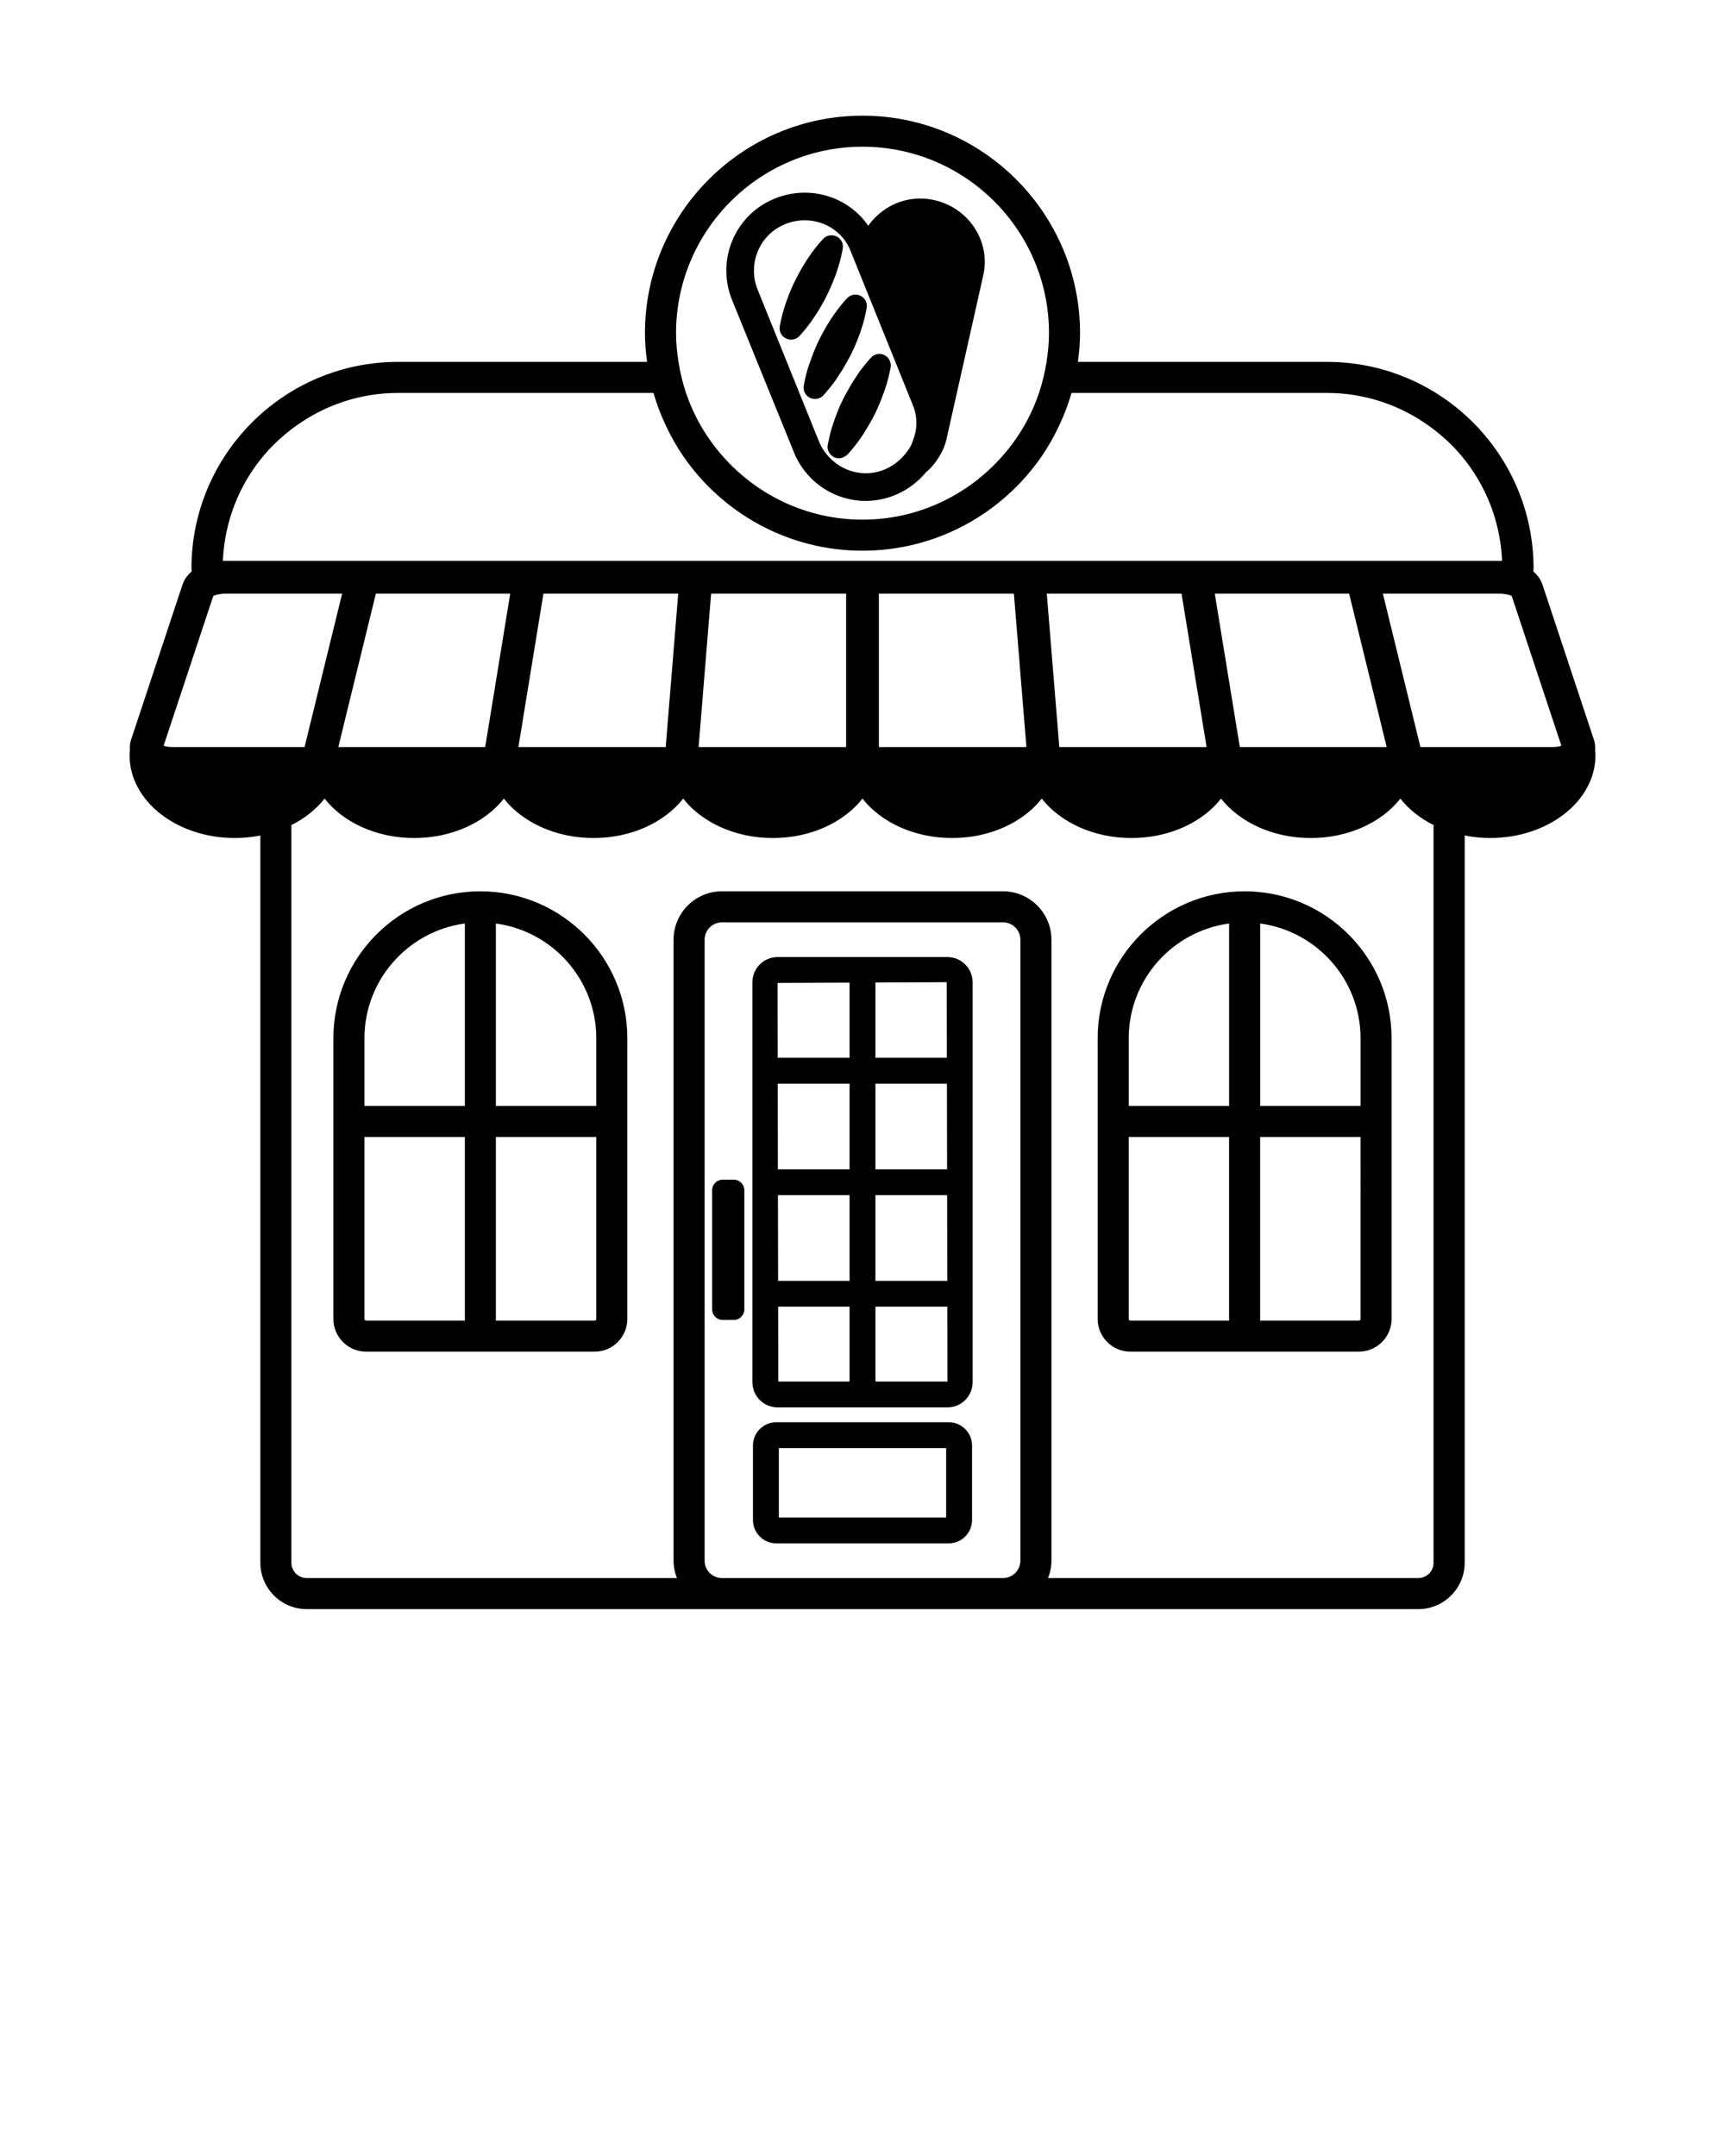 <svg xmlns="http://www.w3.org/2000/svg" xmlns:xlink="http://www.w3.org/1999/xlink" version="1.1" x="0px" y="0px" viewBox="0 0 100 125" enable-background="new 0 0 100 100" xml:space="preserve" fill="rgb(0, 0, 0)"><path d="M27.847,51.676c-4.698,0-8.52,3.822-8.52,8.52v16.272  c0,1.048,0.852,1.9,1.9,1.9h13.24c1.048,0,1.9-0.853,1.9-1.9V60.195  C36.367,55.498,32.546,51.676,27.847,51.676z M26.948,76.567h-5.72  c-0.055,0-0.1-0.045-0.1-0.1V65.922h5.82V76.567z M26.948,64.121h-5.82  v-3.926c0-3.399,2.54-6.21,5.82-6.652V64.121z M34.568,76.468  c0,0.055-0.045,0.1-0.1,0.1H28.747V65.922h5.82V76.468z M34.568,64.121  H28.747V53.543c3.281,0.442,5.82,3.253,5.82,6.652V64.121z M72.152,51.676  c-4.697,0-8.52,3.822-8.52,8.52v16.272c0,1.048,0.853,1.9,1.9,1.9h13.239  c1.048,0,1.9-0.853,1.9-1.9V60.195  C80.673,55.498,76.85,51.676,72.152,51.676z M71.252,76.567h-5.719  c-0.055,0-0.1-0.045-0.1-0.1V65.922h5.818V76.567z M71.252,64.121h-5.818  v-3.926c0-3.399,2.539-6.21,5.818-6.652V64.121z M78.872,76.468  c0,0.055-0.045,0.1-0.1,0.1h-5.72V65.922h5.819V76.468z M78.872,64.121  h-5.819V53.543c3.28,0.442,5.819,3.253,5.819,6.652V64.121z M92.468,43.465  c0.012-0.19-0.002-0.381-0.064-0.567l-2.988-9.01  c-0.097-0.293-0.284-0.55-0.532-0.761c0.004-0.059,0.018-0.115,0.018-0.175  c0-6.6-5.37-11.97-11.97-11.97H62.488c0.072-0.546,0.123-1.099,0.123-1.664  c0-6.954-5.657-12.611-12.611-12.611c-6.954,0-12.611,5.657-12.611,12.611  c0,0.565,0.05,1.118,0.123,1.664h-14.443c-6.601,0-11.97,5.37-11.97,11.974  c0,0.059,0.014,0.114,0.017,0.172c-0.249,0.211-0.436,0.468-0.533,0.76  l-2.988,9.01c-0.062,0.186-0.075,0.377-0.063,0.567  c-0.009,0.108-0.021,0.216-0.021,0.326c0,2.649,2.734,4.796,6.108,4.796  c0.509,0,1.001-0.054,1.474-0.146v42.163c0,1.483,1.207,2.69,2.69,2.69h64.436  c1.483,0,2.69-1.207,2.69-2.69V48.44c0.473,0.092,0.964,0.146,1.473,0.146  c3.373,0,6.108-2.147,6.108-4.796C92.489,43.681,92.477,43.573,92.468,43.465z   M50,8.506c5.961,0,10.811,4.85,10.811,10.812  c0,0.567-0.057,1.12-0.142,1.664c-0.047,0.304-0.106,0.604-0.178,0.9  c-0.075,0.305-0.16,0.606-0.259,0.9c-0.22,0.649-0.498,1.27-0.832,1.857  c-0.176,0.31-0.368,0.61-0.573,0.9c-0.221,0.313-0.46,0.612-0.713,0.9  c-1.983,2.256-4.881,3.69-8.113,3.69s-6.13-1.434-8.113-3.69  c-0.253-0.288-0.492-0.587-0.713-0.9c-0.205-0.29-0.396-0.59-0.573-0.9  c-0.334-0.587-0.612-1.209-0.832-1.857c-0.1-0.294-0.185-0.595-0.259-0.9  c-0.072-0.296-0.131-0.595-0.178-0.9c-0.085-0.544-0.142-1.097-0.142-1.664  C39.189,13.356,44.039,8.506,50,8.506z M15.249,26.459  c0.54-0.649,1.164-1.222,1.846-1.72c1.68-1.225,3.74-1.957,5.974-1.957  h14.815c0.184,0.642,0.42,1.261,0.699,1.857c0.143,0.306,0.295,0.608,0.461,0.9  c0.175,0.307,0.358,0.609,0.558,0.9c2.275,3.311,6.086,5.49,10.398,5.49  c4.313,0,8.123-2.178,10.398-5.49c0.2-0.291,0.382-0.593,0.558-0.9  c0.167-0.292,0.318-0.594,0.461-0.9c0.279-0.596,0.515-1.215,0.699-1.857  H76.931c2.233,0,4.293,0.732,5.972,1.957c0.683,0.498,1.308,1.073,1.848,1.722  c1.378,1.658,2.229,3.762,2.327,6.059c-0.01-0-0.019-0.002-0.029-0.002H12.95  c-0.01,0-0.02,0.002-0.03,0.002C13.018,30.223,13.869,28.118,15.249,26.459z   M78.211,34.419l2.13,8.702l0.047,0.19H80.305h-8.432l-1.402-8.592l-0.049-0.3  H78.211z M69.948,43.311h-0.038h-8.501l-0.726-8.892h7.813l1.433,8.783L69.948,43.311  z M59.502,43.311h-8.552v-8.892h7.826L59.502,43.311z M49.05,34.419v8.892h-8.551  l0.725-8.892H49.05z M39.317,34.419l-0.725,8.892h-8.502h-0.038l0.018-0.109  l1.433-8.783H39.317z M29.578,34.419l-1.451,8.892h-8.432h-0.083l0.047-0.191  l2.13-8.701H29.578z M9.962,43.311c-0.206,0-0.368-0.039-0.476-0.081l1.211-3.651  l1.489-4.488l0.177-0.535c0.064-0.043,0.232-0.097,0.448-0.119  c0.049-0.005,0.084-0.018,0.139-0.018h6.883l-2.177,8.892H9.962z M59.152,90.486  c0,0.556-0.451,1.007-1.007,1.007H41.855c-0.556,0-1.008-0.451-1.008-1.007V54.483  c0-0.556,0.452-1.008,1.008-1.008h16.291c0.556,0,1.007,0.452,1.007,1.008V90.486z   M83.107,90.603c0,0.491-0.398,0.89-0.89,0.89H60.758  c0.121-0.314,0.195-0.651,0.195-1.007V54.483c0-1.548-1.26-2.808-2.808-2.808  H41.855c-1.548,0-2.808,1.259-2.808,2.808V90.486c0,0.356,0.073,0.693,0.195,1.007  H17.782c-0.491,0-0.89-0.398-0.89-0.89V47.835  c0.781-0.39,1.438-0.915,1.924-1.534c1.075,1.37,2.998,2.286,5.197,2.286  s4.122-0.916,5.197-2.286c1.075,1.37,2.998,2.286,5.197,2.286  s4.122-0.916,5.197-2.286c1.075,1.37,2.998,2.286,5.197,2.286  c2.2,0,4.122-0.916,5.197-2.286c1.075,1.37,2.998,2.286,5.197,2.286  s4.122-0.916,5.197-2.286c1.075,1.37,2.998,2.286,5.197,2.286  c2.2,0,4.122-0.916,5.197-2.286c1.075,1.37,2.998,2.286,5.197,2.286  c2.2,0,4.122-0.916,5.197-2.286c0.486,0.619,1.143,1.144,1.923,1.534V90.603z   M90.038,43.311h-7.695l-2.176-8.892h6.883c0.055,0,0.09,0.013,0.139,0.018  c0.215,0.022,0.383,0.075,0.447,0.118l0.178,0.536l2.699,8.14  C90.406,43.272,90.244,43.311,90.038,43.311z M43.15,69.008v6.907  c0,0.339-0.275,0.614-0.614,0.614H41.897c-0.339,0-0.614-0.275-0.614-0.614v-6.907  c0-0.339,0.275-0.614,0.614-0.614h0.64  C42.876,68.394,43.15,68.669,43.15,69.008z M54.999,82.458h-9.998  c-0.745,0-1.351,0.605-1.351,1.351v4.321c0,0.745,0.606,1.351,1.351,1.351h9.998  c0.745,0,1.351-0.605,1.351-1.351v-4.321  C56.349,83.063,55.744,82.458,54.999,82.458z M54.849,87.98H45.15v-4.022h9.699  V87.98z M54.926,55.489h-9.851c-0.803,0-1.457,0.653-1.457,1.457V80.142  c0,0.803,0.653,1.456,1.457,1.456h9.851c0.804,0,1.457-0.653,1.457-1.456V56.946  C56.383,56.142,55.729,55.489,54.926,55.489z M50.75,56.964l4.133-0.018  l0.008,4.383h-4.141V56.964z M50.75,62.829h4.144l0.009,4.965h-4.153V62.829z   M50.75,69.294h4.156l0.009,4.966h-4.165V69.294z M49.25,80.098h-4.132  l-0.008-4.339h4.14V80.098z M49.25,74.26h-4.143l-0.009-4.966h4.152V74.26z   M49.25,67.794h-4.155l-0.009-4.965h4.164V67.794z M49.25,61.329h-4.167  l-0.008-4.34l4.175-0.018V61.329z M50.75,80.098v-4.339h4.168l0.008,4.339H50.75  z M46.113,26.439c0.76,1.608,2.356,2.603,4.067,2.603  c0.397,0,0.799-0.053,1.198-0.164c0.91-0.253,1.705-0.783,2.296-1.491  c0.32-0.263,0.581-0.588,0.795-0.949c0.164-0.278,0.299-0.575,0.383-0.9  l2.153-9.594c0.464-2.08-1.035-4.173-3.275-4.413  c-1.375-0.147-2.646,0.501-3.397,1.557c-0.516-0.75-1.264-1.332-2.147-1.65  c-1.221-0.439-2.583-0.332-3.733,0.292l-0,0  c-2.012,1.09-2.877,3.526-2.014,5.665L46.113,26.439z M45.215,13.138  c0.752-0.408,1.639-0.479,2.43-0.193c0.755,0.271,1.356,0.842,1.648,1.565  l3.637,9.007c0.144,0.357,0.207,0.739,0.192,1.122  c-0.012,0.306-0.087,0.607-0.198,0.9c-0.032,0.083-0.053,0.169-0.092,0.249  c-0.119,0.241-0.279,0.453-0.456,0.65c-0.378,0.421-0.865,0.742-1.427,0.897  c-0.947,0.263-1.921,0.01-2.634-0.593c-0.111-0.094-0.218-0.194-0.315-0.305  c-0.213-0.244-0.395-0.522-0.522-0.838l-3.556-8.803  C43.364,15.414,43.92,13.841,45.215,13.138z M49.81,21.571  c0.167-0.228,0.318-0.415,0.466-0.589c0.072-0.085,0.145-0.173,0.216-0.25  c0.202-0.216,0.518-0.273,0.784-0.143c0.166,0.082,0.277,0.227,0.329,0.393  c0.03,0.094,0.045,0.193,0.029,0.296c-0.032,0.191-0.077,0.391-0.13,0.604  c-0.035,0.138-0.07,0.276-0.116,0.434l-0.001,0.004  c-0.047,0.154-0.107,0.308-0.162,0.462c-0.144,0.403-0.304,0.804-0.497,1.197  c-0.111,0.225-0.233,0.444-0.359,0.661c-0.175,0.302-0.359,0.598-0.56,0.878  c-0.006,0.008-0.011,0.014-0.017,0.022c-0.247,0.336-0.454,0.592-0.669,0.822  c-0.032,0.034-0.074,0.052-0.111,0.078c-0.113,0.079-0.239,0.133-0.374,0.133  c-0.101,0-0.202-0.023-0.298-0.07c-0.034-0.017-0.06-0.042-0.09-0.063  c-0.199-0.143-0.308-0.378-0.268-0.624c0.015-0.089,0.037-0.184,0.055-0.276  c0.049-0.236,0.107-0.483,0.191-0.768c0.013-0.044,0.032-0.088,0.046-0.132  c0.166-0.52,0.37-1.034,0.616-1.531c0.055-0.112,0.119-0.217,0.178-0.327  c0.167-0.312,0.347-0.612,0.538-0.9C49.676,21.779,49.739,21.671,49.81,21.571z   M48.421,18.131c0.246-0.335,0.45-0.585,0.659-0.812  c0.008-0.008,0.015-0.018,0.023-0.026c0.202-0.217,0.518-0.274,0.784-0.143  c0.261,0.128,0.404,0.405,0.358,0.689c-0.053,0.316-0.131,0.646-0.246,1.038  l-0.001,0.003c-0.17,0.558-0.392,1.116-0.66,1.659  c-0.074,0.151-0.16,0.296-0.24,0.443c-0.17,0.31-0.353,0.611-0.55,0.9  c-0.044,0.064-0.083,0.133-0.128,0.196c-0.204,0.278-0.379,0.493-0.555,0.692  c-0.003,0.004-0.007,0.008-0.01,0.012c-0.04,0.045-0.081,0.096-0.121,0.139  c-0.13,0.138-0.306,0.211-0.486,0.211c-0.1,0-0.202-0.023-0.297-0.07  c-0.128-0.063-0.228-0.163-0.29-0.281c-0.065-0.121-0.091-0.263-0.068-0.406  c0.026-0.159,0.059-0.321,0.099-0.494c0.041-0.172,0.089-0.353,0.147-0.55  c0.036-0.117,0.083-0.233,0.123-0.35c0.153-0.445,0.328-0.886,0.54-1.313  C47.77,19.127,48.08,18.609,48.421,18.131z M45.203,18.935  c0.052-0.316,0.13-0.648,0.247-1.044c0.173-0.565,0.395-1.124,0.663-1.662  c0.27-0.543,0.579-1.061,0.919-1.538c0.254-0.347,0.464-0.604,0.682-0.838  c0.202-0.217,0.517-0.274,0.784-0.144c0.261,0.128,0.404,0.405,0.358,0.689  c-0.051,0.312-0.129,0.642-0.246,1.038l-0.001,0.003  c-0.17,0.557-0.392,1.115-0.66,1.659c-0.267,0.542-0.576,1.06-0.918,1.539  c-0.253,0.347-0.464,0.605-0.686,0.843c-0.13,0.138-0.306,0.211-0.485,0.211  c-0.101,0-0.202-0.023-0.298-0.07C45.301,19.495,45.158,19.219,45.203,18.935z"/></svg>

<!-- icon downloaded from noun project -->
<!-- https://thenounproject.com/search/?q=bakery&i=1143789 -->